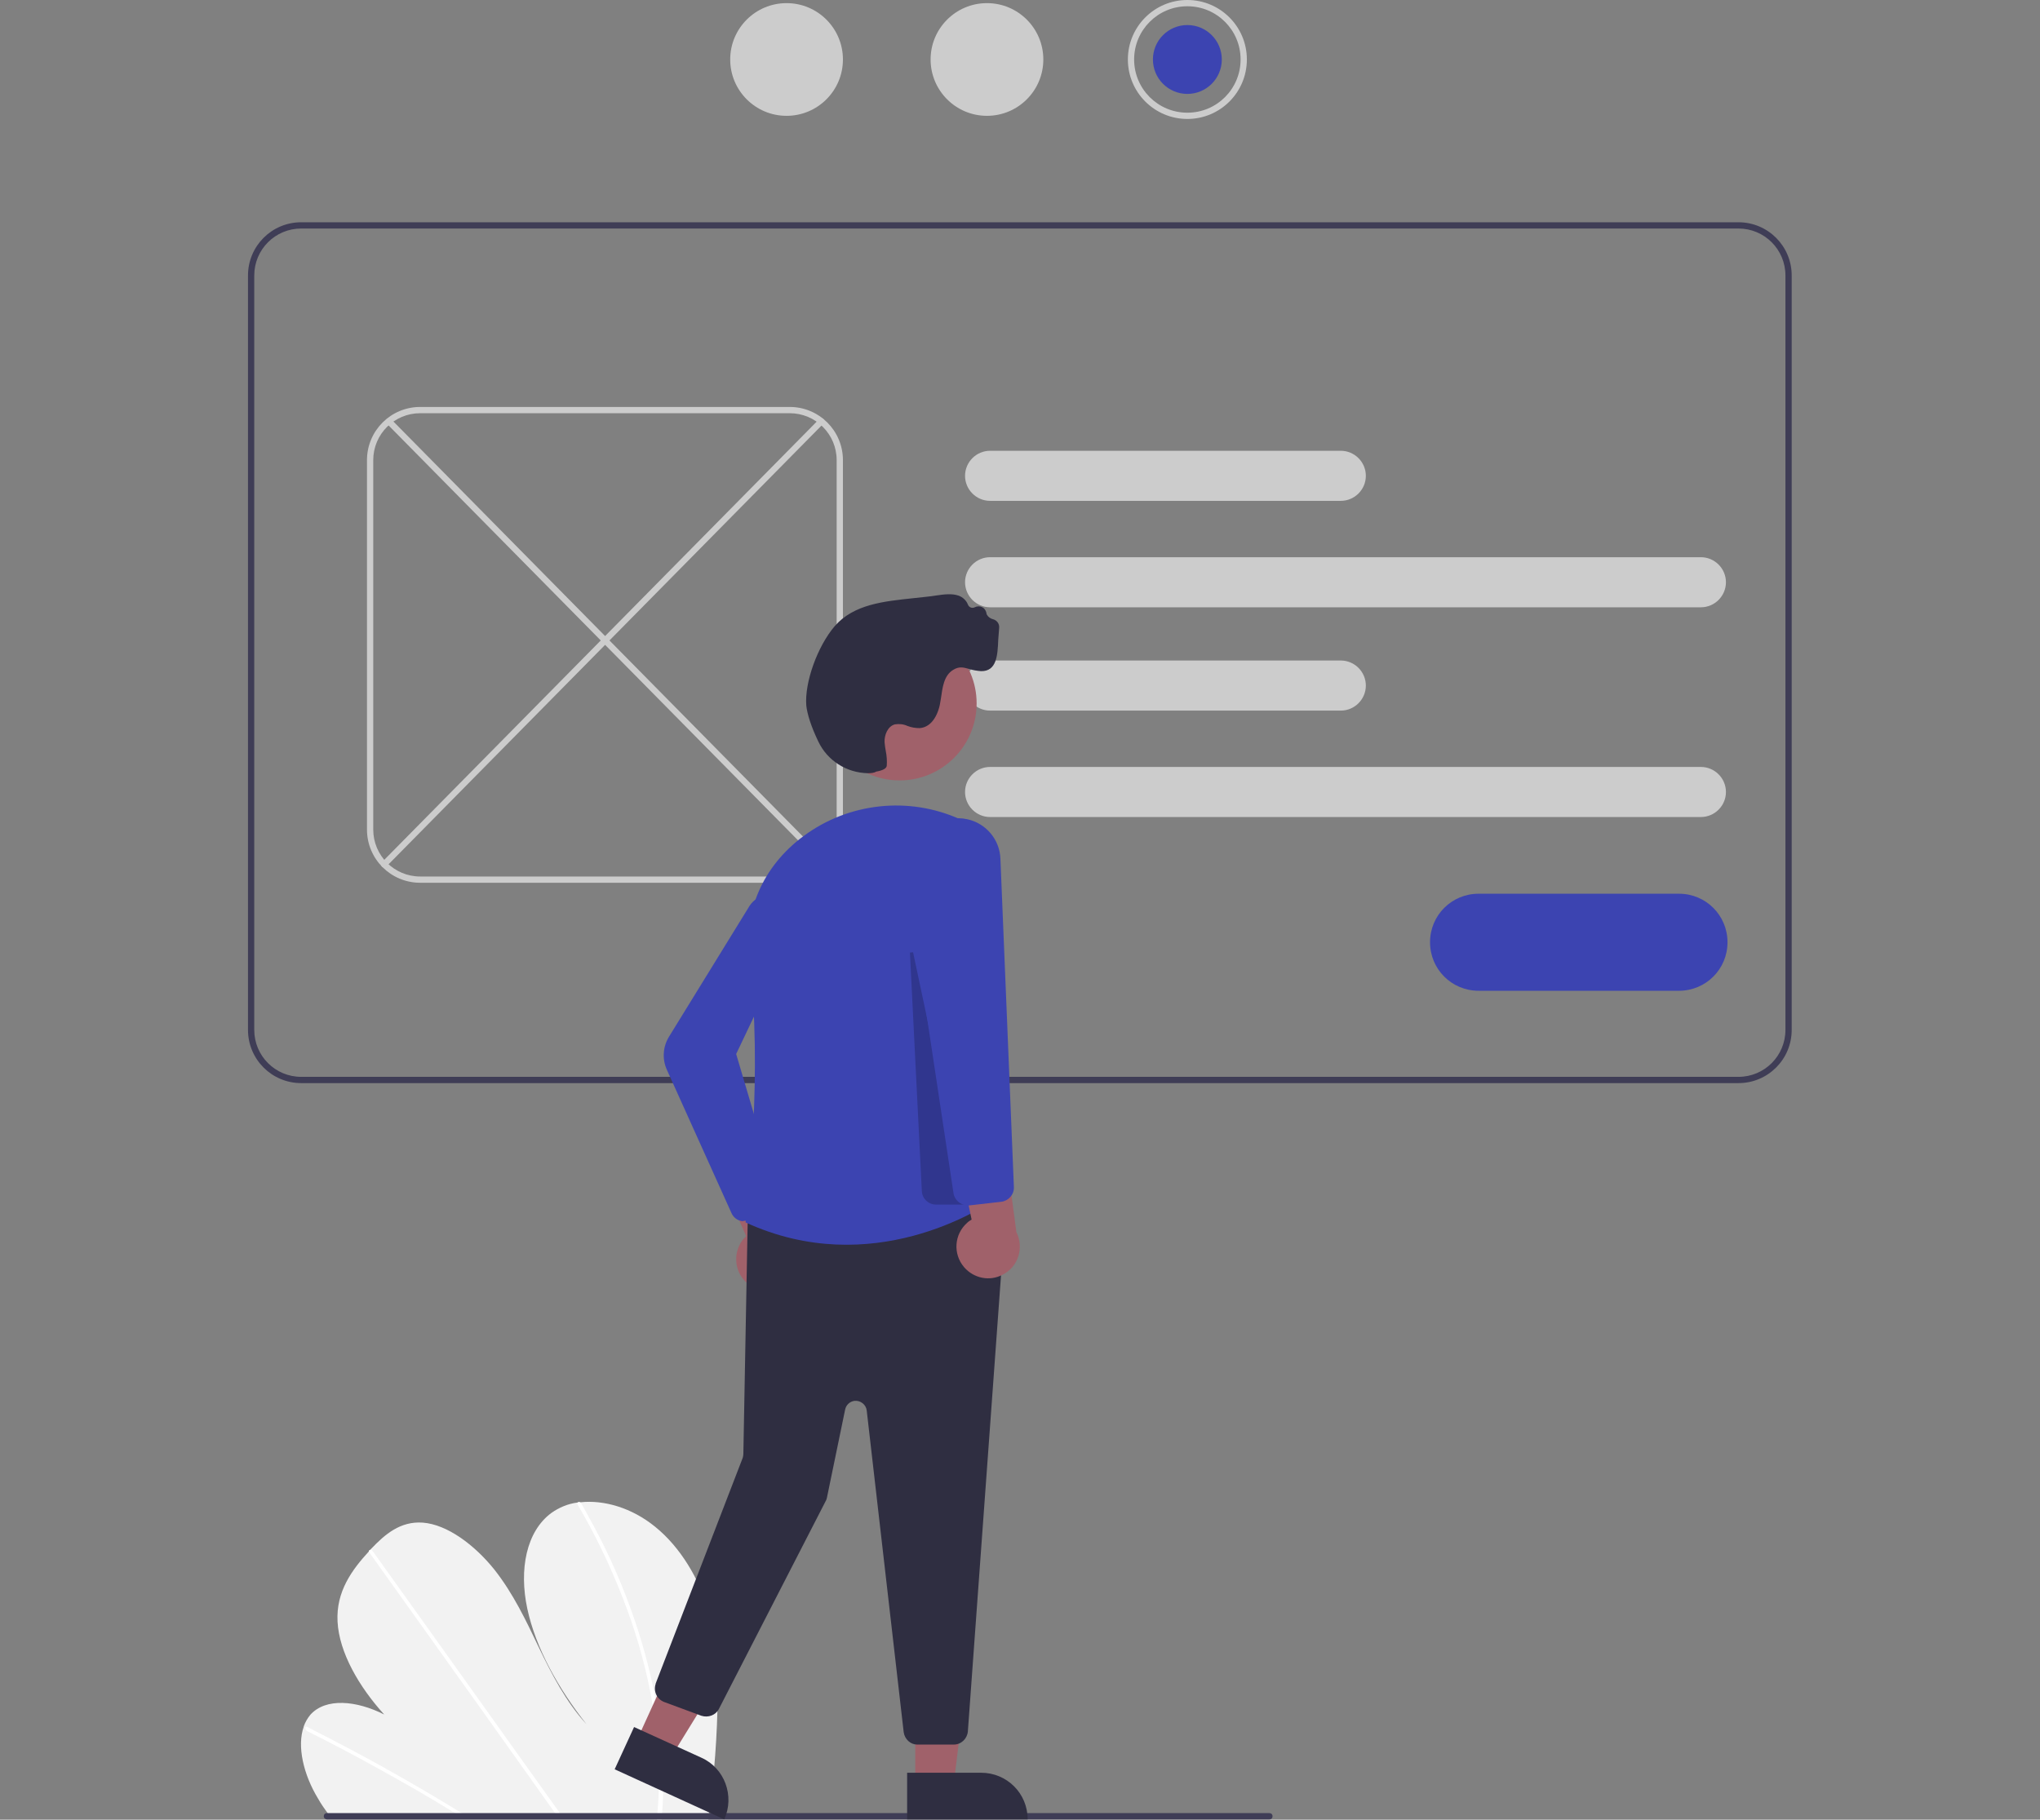<?xml version="1.0" encoding="utf-8"?>
<!-- Generator: Adobe Illustrator 24.2.1, SVG Export Plug-In . SVG Version: 6.00 Build 0)  -->
<svg version="1.1" id="e787d81d-0c9d-4dff-a480-fc2df6240d6f"
	 xmlns="http://www.w3.org/2000/svg" xmlns:xlink="http://www.w3.org/1999/xlink" x="0px" y="0px" viewBox="0 0 651.5 581.3"
	 style="enable-background:new 0 0 651.5 581.3;" xml:space="preserve">
<rect x="0" y="0" width="651.5" height="581.3" fill="#808080" stroke="none"/>
<style type="text/css">
	.st0{fill:#F2F2F2;}
	.st1{fill:#FFFFFF;}
	.st2{fill:#CCCCCC;}
	.st3{fill:#3C44B1;}
	.st4{fill:#3F3D56;}
	.st5{fill:#A0616A;}
	.st6{fill:#2F2E41;}
	.st7{opacity:0.2;enable-background:new    ;}
</style>
<g>
	<path class="st0" d="M229.2,541.5c-0.1,12.9-1.1,25.7-2.8,38.5c-0.1,0.4-0.1,0.9-0.2,1.3l-120.5-0.7c-0.4-0.4-0.7-0.9-1-1.3
		c-1.1-1.5-2.2-3.1-3.1-4.7c-4.7-7.7-6.8-16.8-4.6-23l0-0.1c0.5-1.4,1.2-2.6,2.1-3.7c4.9-5.5,14.7-4.6,23.6-0.1
		c-8-8.8-14.4-19.8-14.9-29.7c-0.5-9.6,4.6-16.5,10-22.4c0.2-0.2,0.4-0.4,0.5-0.6c0.1-0.1,0.2-0.2,0.3-0.3c4.3-4.5,9.2-8.8,16.4-8.3
		c7.9,0.6,16.6,7.2,22.8,14.9c6.1,7.7,10.2,16.4,14.3,25c4.1,8.5,8.6,17.3,15.2,24.5c-9-11.4-16.2-24.3-18.9-36.9
		s-0.3-24.7,7.7-30.6c2.4-1.7,5.2-2.9,8.2-3.3c0.3-0.1,0.7-0.1,1.1-0.1c7.4-0.8,16.3,1.7,23.8,7.8c8.3,6.7,14,16.8,16.9,26.2
		C229,523.5,229.3,532.7,229.2,541.5z"/>
	<path class="st1" d="M150.4,580.9l-2.3,0c-0.7-0.5-1.5-0.9-2.2-1.4c-0.5-0.3-0.9-0.6-1.4-0.8c-7.6-4.7-15.3-9.1-23.1-13.4
		c-7.7-4.3-15.5-8.4-23.3-12.3c-0.4-0.2-0.7-0.7-0.6-1.1c0,0,0-0.1,0-0.1c0.1-0.2,0.4-0.3,0.7-0.1c1,0.5,1.9,1,2.9,1.5
		c7.8,4,15.6,8.1,23.4,12.5c7.8,4.4,15.5,8.9,23.1,13.6c0.2,0.1,0.3,0.2,0.5,0.3C148.9,580,149.6,580.4,150.4,580.9z"/>
	<path class="st1" d="M180.1,581.1l-1.4,0c-0.3-0.4-0.6-0.9-1-1.3c-7.5-10.6-15.1-21.2-22.6-31.8c-12.4-17.3-24.7-34.7-37.1-52
		c-0.1-0.1-0.1-0.2-0.2-0.3c-0.1-0.4,0.2-0.6,0.5-0.6c0.3,0,0.6,0.2,0.8,0.5c6.9,9.7,13.9,19.4,20.8,29.1
		c12.3,17.2,24.6,34.5,36.9,51.7c0.8,1.1,1.6,2.2,2.3,3.3C179.4,580.2,179.8,580.6,180.1,581.1z"/>
	<path class="st1" d="M211.8,572.8c-0.1,2.4-0.2,4.8-0.4,7.1c0,0.4-0.1,0.9-0.1,1.3l-1.5,0c0-0.4,0.1-0.9,0.1-1.3
		c0.3-3.4,0.5-6.8,0.6-10.3c0-9.7-0.9-19.5-2.8-29c-2-10.3-5-20.4-8.8-30.1c-4-10.3-8.8-20.3-14.4-29.8c-0.1-0.2-0.2-0.3-0.1-0.5
		c0.1-0.4,0.6-0.6,1.1-0.1c0.1,0.1,0.2,0.2,0.2,0.3c0.7,1.2,1.4,2.4,2,3.6c5.4,9.6,10,19.6,13.7,29.9c3.6,9.8,6.3,19.9,8.2,30.2
		C211.3,553.4,212.1,563.1,211.8,572.8z"/>
	<path class="st2" d="M360.2,19c0-10.5,8.5-19,19-19s19,8.5,19,19s-8.5,19-19,19l0,0C368.7,38,360.2,29.5,360.2,19z M396.2,19
		c0-9.4-7.6-17-17-17s-17,7.6-17,17s7.6,17,17,17l0,0C388.6,36,396.2,28.4,396.2,19z"/>
	<circle class="st3" cx="379.2" cy="19" r="11"/>
	<circle class="st2" cx="315.2" cy="19" r="18"/>
	<circle class="st2" cx="251.2" cy="19" r="18"/>
	<path class="st4" d="M555.2,346h-459c-9.4,0-17-7.6-17-17V88c0-9.4,7.6-17,17-17h459c9.4,0,17,7.6,17,17v241
		C572.2,338.4,564.6,346,555.2,346z M96.2,73c-8.3,0-15,6.7-15,15v241c0,8.3,6.7,15,15,15h459c8.3,0,15-6.7,15-15V88
		c0-8.3-6.7-15-15-15H96.2z"/>
	<path class="st2" d="M252.2,282h-118c-9.4,0-17-7.6-17-17V147c0-9.4,7.6-17,17-17h118c9.4,0,17,7.6,17,17v118
		C269.2,274.4,261.6,282,252.2,282z M134.2,132c-8.3,0-15,6.7-15,15v118c0,8.3,6.7,15,15,15h118c8.3,0,15-6.7,15-15V147
		c0-8.3-6.7-15-15-15H134.2z"/>
	<path class="st2" d="M543.2,194h-227c-4.4,0-8-3.6-8-8s3.6-8,8-8h227c4.4,0,8,3.6,8,8S547.6,194,543.2,194z"/>
	<path class="st2" d="M428.2,160h-112c-4.4,0-8-3.6-8-8s3.6-8,8-8h112c4.4,0,8,3.6,8,8S432.6,160,428.2,160z"/>
	<path class="st2" d="M543.2,261h-227c-4.4,0-8-3.6-8-8c0-4.4,3.6-8,8-8h227c4.4,0,8,3.6,8,8C551.2,257.4,547.6,261,543.2,261z"/>
	<path class="st2" d="M428.2,227h-112c-4.4,0-8-3.6-8-8s3.6-8,8-8h112c4.4,0,8,3.6,8,8S432.6,227,428.2,227z"/>
	<path class="st2" d="M263.8,277.1c-0.3,0-0.5-0.1-0.7-0.3L123.5,135.3c-0.4-0.4-0.4-1,0-1.4s1-0.4,1.4,0l139.6,141.5
		c0.4,0.4,0.4,1,0,1.4C264.3,276.9,264.1,277.1,263.8,277.1z"/>
	<path class="st2" d="M122.7,277.1c-0.6,0-1-0.4-1-1c0-0.3,0.1-0.5,0.3-0.7l139.6-141.5c0.4-0.4,1-0.4,1.4,0c0.4,0.4,0.4,1,0,1.4
		c0,0,0,0,0,0L123.4,276.8C123.2,276.9,122.9,277.1,122.7,277.1z"/>
	<path class="st3" d="M536.2,316.5h-64c-8.6,0-15.5-6.9-15.5-15.5s6.9-15.5,15.5-15.5h64c8.6,0,15.5,6.9,15.5,15.5
		S544.8,316.5,536.2,316.5z"/>
	<path class="st4" d="M104.4,581.2h301c0.6,0,1-0.4,1-1s-0.4-1-1-1h-301c-0.6,0-1,0.4-1,1S103.9,581.2,104.4,581.2z"/>
	<polygon class="st5" points="292.3,569.8 304.6,569.8 310.4,522.5 292.3,522.5 	"/>
	<path class="st6" d="M328.2,581.2l-38.5,0l0,0l0-14.9l0,0l23.6,0C321.6,566.3,328.2,572.9,328.2,581.2L328.2,581.2L328.2,581.2z"/>
	<polygon class="st5" points="203.4,555.9 214.5,561 239.5,520.4 223,512.9 	"/>
	<path class="st6" d="M231.3,581.2l-35-16l0,0l6.2-13.5l0,0l21.5,9.8C231.4,564.8,234.7,573.7,231.3,581.2L231.3,581.2L231.3,581.2z
		"/>
	<path class="st5" d="M239.1,410.3c-4.4-3.3-5.3-9.6-2-14.1c0.4-0.5,0.8-0.9,1.2-1.3l-14.4-32.7l18.3,3.1l10.9,30.6
		c3.5,4.3,2.9,10.7-1.5,14.2C248,413.1,242.8,413.2,239.1,410.3z"/>
	<path class="st6" d="M288.6,553.3l-11.8-102.7c-0.2-1.9-2-3.3-3.9-3.1c-1.5,0.2-2.7,1.3-3,2.8l-5.8,28.1c-0.1,0.4-0.2,0.8-0.4,1.1
		l-34.1,66.4c-1,2-3.4,2.9-5.6,2.2l-11.9-4.4c-2.3-0.9-3.5-3.4-2.7-5.8c0,0,0,0,0-0.1l27.8-72.1c0.1-0.4,0.2-0.8,0.2-1.2l1.4-75.2
		c0-2.3,1.8-4.2,4.1-4.4l73.7-7.2c2.5-0.2,4.7,1.6,4.9,4c0,0.3,0,0.5,0,0.8l-12.4,170.6c-0.2,2.3-2.1,4.2-4.5,4.2h-11.7
		C290.8,557.3,288.9,555.6,288.6,553.3z"/>
	<circle class="st5" cx="287.3" cy="224.7" r="24.6"/>
	<path class="st3" d="M308.6,262.6c-0.7-0.3-1.3-0.6-2-0.9h0c-16.4-7.4-35.6-5.3-50,5.4c-13.1,9.7-19.4,24.4-17.3,40.2
		c4.4,33.4-0.6,78.6-1.2,83.2c40.4,18.6,75.8-4.8,78.9-6.9L308.6,262.6z"/>
	<path class="st3" d="M237,390.1c-1.5-0.2-2.8-1.2-3.4-2.6L213,341.8c-1.6-3.5-1.3-7.5,0.7-10.7L239,290c2.2-4,7.2-5.6,11.3-3.4
		c2.1,1.1,3.6,3.1,4.1,5.3c0.5,1.9,0.3,3.8-0.6,5.5l-18.7,39.3l12.3,41.6c0.4,1.5,0.1,3.1-1,4.3l-5.4,5.9c-0.8,0.9-2.1,1.5-3.3,1.5
		C237.5,390.1,237.2,390.1,237,390.1z"/>
	<path class="st7" d="M294.4,380.5l-3.8-76.2l1-0.1l17.1,80.6h-9.8C296.5,384.8,294.5,382.9,294.4,380.5z"/>
	<path class="st5" d="M307.9,404.8c-3.6-4.2-3.2-10.5,1-14.2c0.4-0.4,0.9-0.7,1.4-1l-7.3-35l17.3,6.8l4.3,32.2
		c2.5,5,0.6,11.1-4.4,13.6C316.1,409.4,311,408.4,307.9,404.8z"/>
	<path class="st3" d="M304.5,381.1L290,284.9l0-0.1l2.8-12.8c1.6-7.3,8.8-11.9,16.1-10.3c6,1.3,10.4,6.5,10.6,12.7l4.3,104.8
		c0.1,2.4-1.7,4.4-4,4.7l-10.5,1.2c-0.2,0-0.3,0-0.5,0C306.7,384.9,304.8,383.3,304.5,381.1z"/>
	<path class="st6" d="M277.2,247c-6.8-0.1-13-4-15.9-10.2l0,0c-2.3-4.8-3.5-8.7-3.8-11.4c-0.6-7.4,3.6-19,9.1-25.4
		c6.1-7,15.7-7.9,25-8.9c2.5-0.3,5.2-0.5,7.6-0.9c2.1-0.3,4.8-0.7,7,0.1c1.3,0.5,2.4,1.5,2.9,2.8c0.2,0.5,0.5,0.8,1,1
		c0.4,0.1,0.8,0.1,1.2-0.1c0.8-0.4,1.7-0.4,2.4,0c0.7,0.3,1.1,1,1.3,1.7c0,0.3,0.1,0.5,0.2,0.7c0.4,0.7,1.1,1.2,1.9,1.4
		c1.2,0.3,2.1,1.4,2,2.7c-0.1,1.3-0.2,2.6-0.3,3.9c-0.2,5-0.5,10.1-5.5,10c-1.3-0.1-2.5-0.3-3.8-0.7c-1.8-0.5-3.2-0.9-5.1,0.3
		c-3,1.8-3.4,5.7-3.9,9.1l-0.1,0.6c-0.5,3.9-2.5,8.6-6.7,8.9c-1.3,0-2.6-0.2-3.9-0.7c-1.3-0.6-2.7-0.7-4-0.5
		c-2.3,0.6-3.4,3.4-3.3,5.7c0.1,1,0.2,1.9,0.4,2.9c0.3,1.5,0.4,3,0.3,4.6c-0.1,0.9-1.2,1.5-3.4,1.9C279.2,246.9,278.2,247,277.2,247
		z"/>
</g>
</svg>
